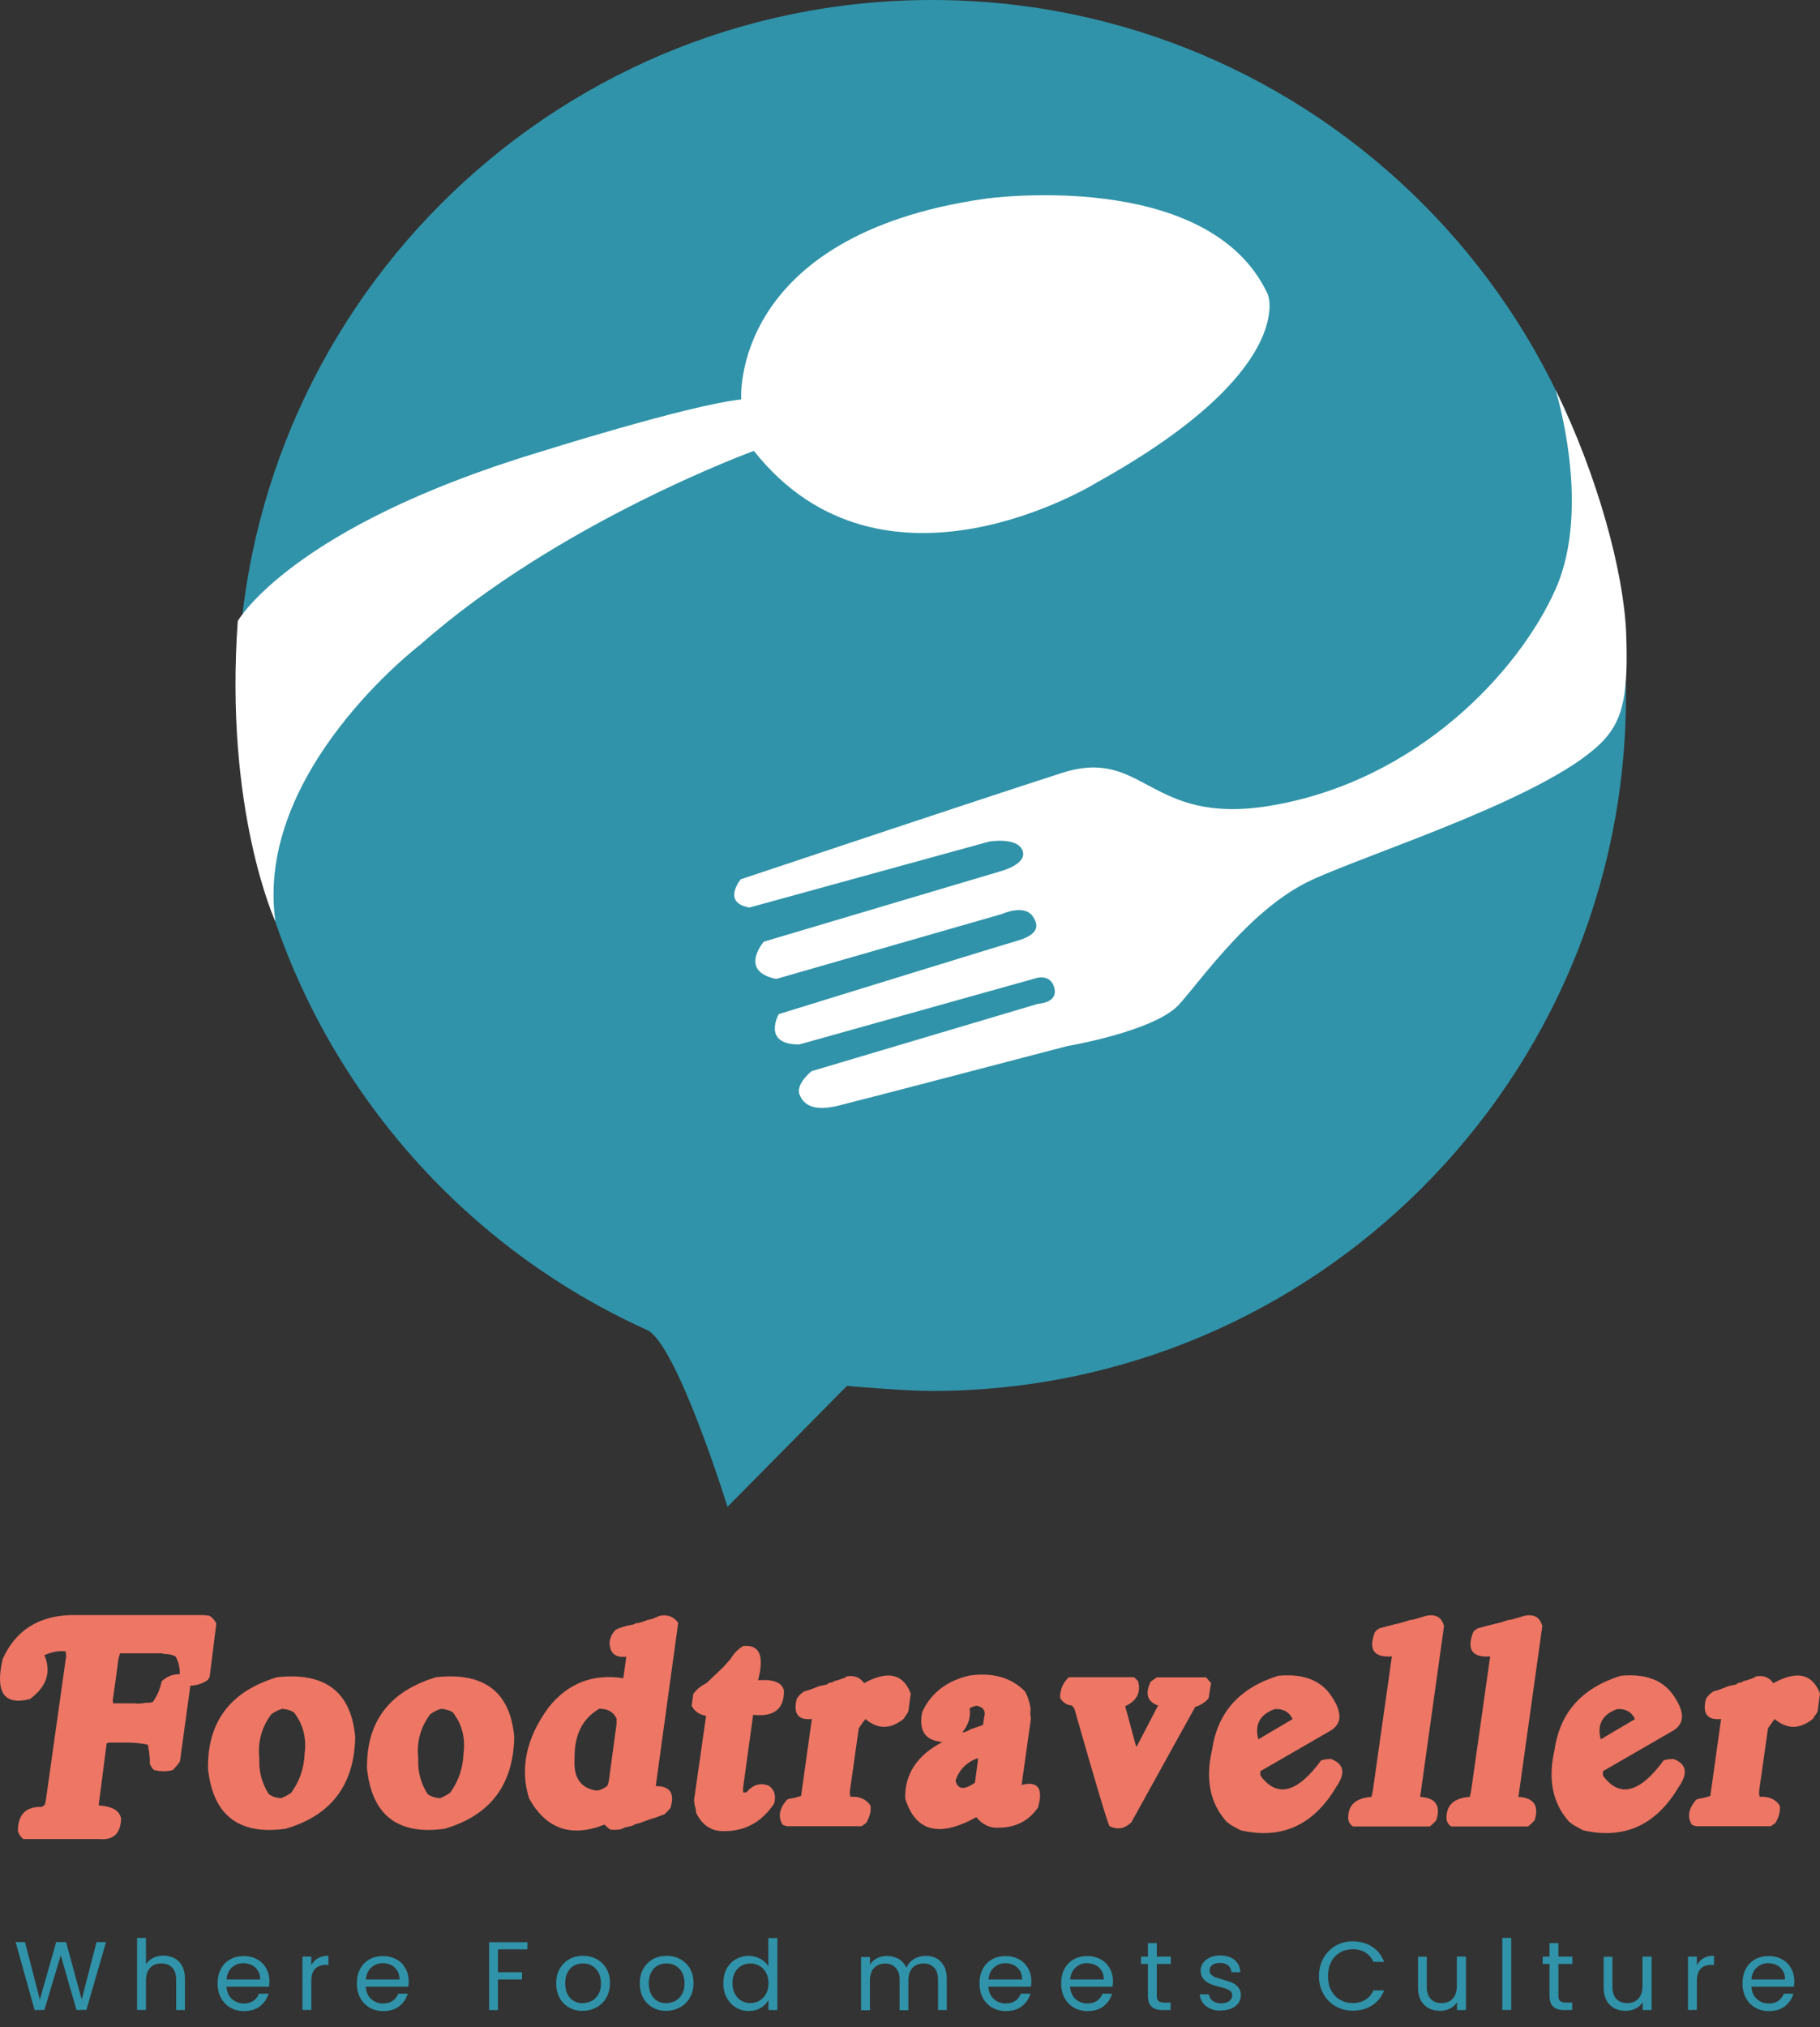<svg width="53" height="59" viewBox="0 0 53 59" fill="none" xmlns="http://www.w3.org/2000/svg">
<rect x="0" y="0" width="53" height="59" fill="#333333" stroke="none"/>
<path d="M0.078 48.289C0.447 47.468 1.108 47.039 2.05 47.01H5.939L6.094 47.028C6.171 47.069 6.241 47.143 6.3 47.254L6.105 48.811C6.097 48.825 6.09 48.837 6.079 48.851C6.068 48.866 6.06 48.881 6.053 48.899C5.902 49.003 5.735 49.058 5.543 49.066L5.241 51.266C5.215 51.31 5.185 51.355 5.148 51.392C5.111 51.432 5.074 51.473 5.037 51.518C4.86 51.569 4.676 51.569 4.48 51.518C4.421 51.458 4.384 51.395 4.362 51.333C4.369 51.188 4.351 51.018 4.314 50.822L4.303 50.782C4.099 50.737 3.856 50.715 3.571 50.722H3.176L3.106 50.741L2.873 52.549C3.272 52.575 3.49 52.705 3.527 52.941C3.509 53.37 3.298 53.566 2.903 53.529H0.676C0.599 53.463 0.547 53.385 0.521 53.296C0.521 52.816 0.754 52.579 1.215 52.594L1.304 52.535L1.334 52.409L1.928 48.193L1.91 48.067C1.729 48.041 1.522 48.078 1.293 48.175C1.5 48.663 1.363 49.092 0.872 49.454C0.115 49.646 -0.147 49.262 0.078 48.289ZM4.72 48.123H3.498C3.472 48.189 3.453 48.26 3.442 48.337C3.431 48.415 3.42 48.504 3.409 48.6L3.283 49.491L3.294 49.58H3.919C4.022 49.595 4.129 49.587 4.24 49.561H4.358L4.447 49.543C4.568 49.38 4.657 49.177 4.709 48.936C4.853 48.8 5.026 48.729 5.237 48.729C5.237 48.526 5.196 48.356 5.111 48.212C5.026 48.167 4.916 48.141 4.779 48.141L4.72 48.123Z" fill="#EE7664"/>
<path d="M8.069 48.818C9.469 48.666 10.23 49.247 10.344 50.56C10.318 51.954 9.643 52.845 8.313 53.23C6.95 53.418 6.201 52.834 6.057 51.481C6.038 50.116 6.707 49.228 8.069 48.818ZM8.402 49.772C8.35 49.757 8.287 49.742 8.217 49.739C8.106 49.772 8.003 49.824 7.903 49.894C7.615 50.279 7.501 50.708 7.552 51.185C7.534 51.554 7.623 51.902 7.826 52.22C7.922 52.291 8.044 52.331 8.188 52.339C8.28 52.305 8.376 52.254 8.479 52.183C8.727 51.843 8.856 51.462 8.871 51.041C8.93 50.586 8.826 50.183 8.557 49.839C8.505 49.809 8.453 49.787 8.402 49.772Z" fill="#EE7664"/>
<path d="M12.7 48.818C14.1 48.666 14.861 49.247 14.975 50.56C14.949 51.954 14.273 52.845 12.944 53.23C11.581 53.418 10.832 52.834 10.688 51.481C10.665 50.116 11.338 49.228 12.7 48.818ZM13.029 49.772C12.977 49.757 12.914 49.742 12.844 49.739C12.733 49.772 12.63 49.824 12.53 49.894C12.242 50.279 12.128 50.708 12.18 51.185C12.161 51.554 12.25 51.902 12.453 52.22C12.549 52.291 12.671 52.331 12.815 52.339C12.907 52.305 13.003 52.254 13.107 52.183C13.354 51.843 13.483 51.462 13.498 51.041C13.557 50.586 13.454 50.183 13.184 49.839C13.136 49.809 13.084 49.787 13.029 49.772Z" fill="#EE7664"/>
<path d="M19.222 47.028C19.443 46.987 19.62 47.058 19.75 47.235L19.096 51.987C19.513 51.987 19.657 52.198 19.524 52.623C19.499 52.657 19.469 52.686 19.443 52.716C19.414 52.745 19.384 52.775 19.351 52.808L19.03 52.926L18.952 52.945L18.631 53.063C18.598 53.071 18.564 53.078 18.527 53.089C18.491 53.1 18.45 53.119 18.406 53.145L18.191 53.193L18.114 53.233C18.062 53.248 18.01 53.256 17.959 53.259C17.907 53.263 17.848 53.259 17.782 53.256C17.748 53.237 17.719 53.215 17.693 53.193C17.667 53.17 17.637 53.141 17.604 53.108C16.633 53.492 15.902 53.237 15.407 52.346C15.134 51.466 15.326 50.578 15.983 49.687C16.548 48.988 17.272 48.711 18.151 48.847L18.239 48.222C17.914 48.256 17.752 48.115 17.752 47.801C17.77 47.657 17.829 47.538 17.929 47.438C18.051 47.372 18.225 47.32 18.446 47.283L18.535 47.242H18.594L18.779 47.183C18.823 47.157 18.893 47.139 18.985 47.124L19.222 47.028ZM17.456 49.735C16.962 50.016 16.722 50.497 16.733 51.181C16.692 51.743 16.91 52.054 17.379 52.12C17.482 52.105 17.586 52.061 17.682 51.983C17.708 51.932 17.726 51.869 17.737 51.791C17.748 51.717 17.759 51.632 17.77 51.543L17.955 50.175V50.02C17.863 49.831 17.697 49.735 17.456 49.735Z" fill="#EE7664"/>
<path d="M21.434 48.075C21.489 48.016 21.559 47.96 21.644 47.908H21.685C22.128 47.882 22.257 48.215 22.076 48.907C22.53 48.873 22.782 48.977 22.829 49.21C22.837 49.746 22.538 49.979 21.932 49.913L21.64 52.035V52.172H21.736C21.925 51.943 22.143 51.88 22.39 51.976C22.552 52.094 22.604 52.268 22.545 52.494C22.169 53.06 21.648 53.33 20.983 53.296C20.666 53.27 20.425 53.089 20.27 52.76C20.27 52.694 20.256 52.627 20.23 52.553L20.211 52.398L20.562 49.942C20.366 49.909 20.226 49.813 20.141 49.65L20.189 49.306C20.259 49.21 20.344 49.129 20.444 49.062L20.581 48.984L21.061 48.526L21.131 48.448L21.201 48.37L21.271 48.293L21.29 48.263C21.33 48.193 21.378 48.134 21.434 48.075Z" fill="#EE7664"/>
<path d="M24.595 48.837L24.654 48.796C24.875 48.755 25.045 48.822 25.163 48.992C25.846 48.615 26.301 48.714 26.522 49.295L26.452 49.813C26.434 49.857 26.397 49.913 26.345 49.979L26.326 50.02C25.942 50.338 25.57 50.345 25.204 50.038C25.171 50.072 25.141 50.109 25.112 50.157C25.082 50.201 25.049 50.249 25.008 50.305L24.765 52.024C24.757 52.065 24.753 52.105 24.75 52.15C24.746 52.194 24.75 52.246 24.765 52.298C25.038 52.283 25.233 52.372 25.352 52.56C25.37 52.712 25.329 52.878 25.226 53.06L25.089 53.156H22.911L22.793 53.115C22.648 52.886 22.693 52.642 22.918 52.383C22.944 52.368 22.973 52.361 23.007 52.353C23.04 52.346 23.077 52.339 23.114 52.335L23.328 52.276L23.642 50.035C23.239 50.075 23.092 49.879 23.202 49.447C23.247 49.369 23.321 49.295 23.417 49.232C23.476 49.217 23.538 49.199 23.612 49.173C23.683 49.147 23.764 49.114 23.856 49.077L24.081 49.029C24.122 48.988 24.174 48.97 24.236 48.97L24.296 48.929L24.384 48.91L24.595 48.837Z" fill="#EE7664"/>
<path d="M28.236 48.77C28.908 48.674 29.443 48.825 29.846 49.228C29.916 49.347 29.968 49.491 30.001 49.669L30.012 49.765C29.997 49.861 30.001 49.946 30.023 50.009L29.75 51.954C30.226 51.832 30.385 52.05 30.23 52.608C29.964 52.993 29.591 53.189 29.114 53.197C28.849 53.222 28.62 53.123 28.431 52.893C27.346 53.492 26.655 53.311 26.36 52.346C26.345 51.636 26.707 51.089 27.445 50.704C26.936 50.663 26.744 50.371 26.858 49.824C27.12 49.269 27.578 48.918 28.236 48.77ZM28.472 51.174C28.147 51.292 27.933 51.51 27.826 51.828C27.892 52.091 28.081 52.109 28.391 51.887L28.479 51.233L28.472 51.174ZM28.431 49.646C28.405 49.654 28.376 49.661 28.343 49.672C28.309 49.683 28.273 49.702 28.236 49.728C28.276 49.975 28.202 50.208 28.021 50.43C28.062 50.423 28.099 50.412 28.14 50.397C28.18 50.382 28.221 50.36 28.265 50.334L28.627 50.208L28.657 49.994C28.716 49.802 28.642 49.687 28.431 49.646Z" fill="#EE7664"/>
<path d="M30.872 49.425C30.865 49.184 30.95 48.981 31.127 48.818H33.022L33.118 48.907L33.147 48.947C33.225 49.273 33.099 49.513 32.767 49.661L33.07 50.785L33.099 50.844L33.723 49.643C33.409 49.532 33.339 49.299 33.509 48.947L33.686 48.822H35.123C35.141 48.84 35.163 48.866 35.186 48.896C35.208 48.925 35.237 48.955 35.267 48.988L35.197 49.428C35.101 49.547 34.968 49.632 34.805 49.683L32.948 53.038C32.759 53.226 32.549 53.267 32.313 53.156C32.268 53.111 31.925 51.969 31.286 49.731L31.216 49.643C31.076 49.632 30.957 49.561 30.872 49.425Z" fill="#EE7664"/>
<path d="M37.22 48.777C37.955 48.707 38.476 48.907 38.782 49.384C39.096 49.853 39.078 50.186 38.734 50.382L36.703 51.554V51.68C37.184 52.339 37.774 52.191 38.472 51.24C38.542 51.214 38.642 51.2 38.764 51.2C39.141 51.344 39.189 51.614 38.912 52.013C38.247 53.13 37.32 53.548 36.127 53.274L35.843 53.119L35.718 53.023C35.234 52.483 35.097 51.784 35.297 50.929C35.455 49.846 36.094 49.129 37.22 48.777ZM37.124 49.746C36.689 49.901 36.53 50.197 36.644 50.626L37.641 50.038C37.545 49.831 37.372 49.731 37.124 49.746Z" fill="#EE7664"/>
<path d="M41.179 47.135L41.541 47.028C41.814 46.976 41.984 47.076 42.051 47.331L41.356 52.302C41.807 52.327 41.962 52.557 41.825 52.986C41.8 53.012 41.77 53.041 41.74 53.071C41.711 53.1 41.678 53.13 41.637 53.163H39.399C39.322 53.111 39.274 53.041 39.263 52.949C39.244 52.549 39.469 52.335 39.938 52.302C39.953 52.257 39.964 52.205 39.971 52.154C39.983 52.102 39.99 52.046 39.997 51.987L40.533 48.212C40.012 48.252 39.846 48.019 40.034 47.516C40.06 47.472 40.108 47.428 40.182 47.391L40.64 47.272C40.732 47.254 40.81 47.231 40.873 47.213C40.939 47.194 40.998 47.172 41.057 47.154L41.179 47.135Z" fill="#EE7664"/>
<path d="M44.041 47.135L44.403 47.028C44.676 46.976 44.846 47.076 44.913 47.331L44.218 52.302C44.669 52.327 44.824 52.557 44.688 52.986C44.662 53.012 44.632 53.041 44.603 53.071C44.573 53.1 44.54 53.13 44.499 53.163H42.261C42.184 53.111 42.136 53.041 42.125 52.949C42.106 52.549 42.331 52.335 42.8 52.302C42.815 52.257 42.826 52.205 42.834 52.154C42.845 52.102 42.852 52.046 42.86 51.987L43.395 48.212C42.874 48.252 42.708 48.019 42.897 47.516C42.922 47.472 42.97 47.428 43.044 47.391L43.502 47.272C43.594 47.254 43.672 47.231 43.735 47.213C43.801 47.194 43.86 47.172 43.919 47.154L44.041 47.135Z" fill="#EE7664"/>
<path d="M47.195 48.777C47.93 48.707 48.451 48.907 48.757 49.384C49.071 49.853 49.053 50.186 48.709 50.382L46.678 51.554V51.68C47.158 52.339 47.749 52.191 48.447 51.24C48.517 51.214 48.617 51.2 48.739 51.2C49.115 51.344 49.163 51.614 48.886 52.013C48.222 53.13 47.295 53.548 46.102 53.274L45.818 53.119L45.692 53.023C45.208 52.483 45.072 51.784 45.271 50.929C45.426 49.846 46.069 49.129 47.195 48.777ZM47.095 49.746C46.66 49.901 46.501 50.197 46.615 50.626L47.612 50.038C47.516 49.831 47.343 49.731 47.095 49.746Z" fill="#EE7664"/>
<path d="M51.072 48.837L51.132 48.796C51.353 48.755 51.523 48.822 51.641 48.992C52.324 48.615 52.779 48.714 53 49.295L52.93 49.813C52.911 49.857 52.875 49.913 52.823 49.979L52.804 50.02C52.42 50.338 52.047 50.345 51.682 50.038C51.649 50.072 51.619 50.109 51.59 50.157C51.56 50.201 51.527 50.249 51.486 50.305L51.242 52.024C51.235 52.065 51.231 52.105 51.228 52.15C51.224 52.194 51.228 52.246 51.242 52.298C51.516 52.283 51.711 52.372 51.83 52.56C51.848 52.712 51.807 52.878 51.704 53.06L51.567 53.156H49.389L49.27 53.115C49.126 52.886 49.171 52.642 49.396 52.383C49.422 52.368 49.451 52.361 49.485 52.353C49.518 52.346 49.555 52.339 49.592 52.335L49.806 52.276L50.12 50.035C49.717 50.075 49.569 49.879 49.68 49.447C49.725 49.369 49.798 49.295 49.895 49.232C49.954 49.217 50.016 49.199 50.09 49.173C50.16 49.147 50.242 49.114 50.334 49.077L50.559 49.029C50.6 48.988 50.651 48.97 50.714 48.97L50.773 48.929L50.862 48.91L51.072 48.837Z" fill="#EE7664"/>
<path d="M3.088 56.528L2.515 58.503H2.227L1.769 56.913L1.293 58.503L1.009 58.507L0.455 56.528H0.728L1.16 58.204L1.636 56.528H1.924L2.379 58.2L2.811 56.528H3.088Z" fill="#3093A9"/>
<path d="M5.082 56.998C5.178 57.05 5.252 57.124 5.303 57.224C5.359 57.324 5.385 57.446 5.385 57.59V58.507H5.13V57.627C5.13 57.471 5.093 57.353 5.015 57.272C4.938 57.19 4.831 57.15 4.698 57.15C4.561 57.15 4.454 57.19 4.373 57.275C4.292 57.361 4.251 57.483 4.251 57.645V58.503H3.992V56.406H4.251V57.172C4.303 57.094 4.373 57.031 4.461 56.987C4.55 56.943 4.65 56.92 4.764 56.92C4.882 56.924 4.986 56.95 5.082 56.998Z" fill="#3093A9"/>
<path d="M7.836 57.827H6.596C6.607 57.978 6.658 58.1 6.754 58.185C6.85 58.27 6.965 58.315 7.102 58.315C7.212 58.315 7.305 58.289 7.382 58.237C7.456 58.185 7.508 58.115 7.541 58.03H7.818C7.777 58.178 7.692 58.3 7.571 58.396C7.449 58.492 7.29 58.537 7.105 58.537C6.958 58.537 6.828 58.503 6.71 58.437C6.592 58.37 6.503 58.278 6.437 58.156C6.37 58.034 6.337 57.893 6.337 57.73C6.337 57.568 6.37 57.427 6.433 57.309C6.496 57.191 6.588 57.094 6.703 57.032C6.817 56.965 6.954 56.935 7.102 56.935C7.249 56.935 7.379 56.969 7.493 57.032C7.607 57.094 7.692 57.183 7.755 57.298C7.818 57.409 7.848 57.538 7.848 57.679C7.844 57.719 7.84 57.771 7.836 57.827ZM7.511 57.361C7.467 57.29 7.408 57.235 7.334 57.198C7.26 57.161 7.175 57.142 7.087 57.142C6.958 57.142 6.847 57.183 6.754 57.268C6.662 57.349 6.61 57.468 6.596 57.616H7.574C7.578 57.516 7.556 57.434 7.511 57.361Z" fill="#3093A9"/>
<path d="M9.258 56.998C9.343 56.95 9.443 56.924 9.565 56.924V57.191H9.498C9.21 57.191 9.066 57.346 9.066 57.66V58.503H8.808V56.95H9.066V57.202C9.111 57.117 9.173 57.046 9.258 56.998Z" fill="#3093A9"/>
<path d="M11.891 57.827H10.651C10.662 57.978 10.713 58.1 10.809 58.185C10.905 58.27 11.02 58.315 11.156 58.315C11.267 58.315 11.36 58.289 11.437 58.237C11.511 58.185 11.563 58.115 11.596 58.03H11.873C11.832 58.178 11.747 58.3 11.626 58.396C11.504 58.492 11.345 58.537 11.16 58.537C11.012 58.537 10.883 58.503 10.765 58.437C10.647 58.37 10.558 58.278 10.492 58.156C10.425 58.034 10.392 57.893 10.392 57.73C10.392 57.568 10.425 57.427 10.488 57.309C10.551 57.191 10.643 57.094 10.758 57.032C10.872 56.965 11.009 56.935 11.156 56.935C11.304 56.935 11.434 56.969 11.548 57.032C11.662 57.094 11.747 57.183 11.81 57.298C11.873 57.409 11.902 57.538 11.902 57.679C11.902 57.719 11.899 57.771 11.891 57.827ZM11.57 57.361C11.526 57.29 11.467 57.235 11.393 57.198C11.319 57.161 11.234 57.142 11.145 57.142C11.016 57.142 10.905 57.183 10.813 57.268C10.721 57.349 10.669 57.468 10.654 57.616H11.633C11.637 57.516 11.614 57.434 11.57 57.361Z" fill="#3093A9"/>
<path d="M15.359 56.528V56.739H14.502V57.405H15.2V57.616H14.502V58.507H14.243V56.532H15.359V56.528Z" fill="#3093A9"/>
<path d="M16.574 58.433C16.456 58.366 16.363 58.274 16.297 58.152C16.23 58.03 16.197 57.889 16.197 57.727C16.197 57.568 16.23 57.427 16.3 57.305C16.371 57.183 16.463 57.091 16.581 57.024C16.699 56.957 16.832 56.928 16.98 56.928C17.128 56.928 17.261 56.961 17.379 57.024C17.497 57.091 17.593 57.183 17.659 57.301C17.73 57.423 17.763 57.564 17.763 57.723C17.763 57.882 17.726 58.026 17.656 58.148C17.585 58.27 17.489 58.363 17.368 58.429C17.246 58.496 17.113 58.529 16.965 58.529C16.825 58.533 16.692 58.499 16.574 58.433ZM17.231 58.241C17.312 58.196 17.379 58.133 17.427 58.045C17.478 57.96 17.501 57.852 17.501 57.727C17.501 57.601 17.475 57.497 17.427 57.409C17.379 57.32 17.312 57.257 17.235 57.213C17.157 57.168 17.069 57.15 16.976 57.15C16.88 57.15 16.795 57.172 16.718 57.213C16.64 57.253 16.577 57.32 16.529 57.409C16.481 57.497 16.459 57.601 16.459 57.727C16.459 57.852 16.481 57.96 16.529 58.048C16.577 58.137 16.637 58.2 16.714 58.244C16.792 58.289 16.877 58.307 16.969 58.307C17.061 58.303 17.15 58.281 17.231 58.241Z" fill="#3093A9"/>
<path d="M19.007 58.433C18.889 58.366 18.797 58.274 18.73 58.152C18.664 58.03 18.631 57.889 18.631 57.727C18.631 57.568 18.664 57.427 18.734 57.305C18.804 57.183 18.896 57.091 19.015 57.024C19.133 56.957 19.266 56.928 19.413 56.928C19.561 56.928 19.694 56.961 19.812 57.024C19.93 57.091 20.026 57.183 20.093 57.301C20.163 57.423 20.196 57.564 20.196 57.723C20.196 57.882 20.159 58.026 20.089 58.148C20.019 58.27 19.923 58.363 19.801 58.429C19.679 58.496 19.546 58.529 19.399 58.529C19.258 58.533 19.125 58.499 19.007 58.433ZM19.665 58.241C19.746 58.196 19.812 58.133 19.86 58.045C19.912 57.96 19.934 57.852 19.934 57.727C19.934 57.601 19.908 57.497 19.86 57.409C19.812 57.32 19.746 57.257 19.668 57.213C19.591 57.168 19.502 57.15 19.41 57.15C19.314 57.15 19.229 57.172 19.151 57.213C19.074 57.253 19.011 57.32 18.963 57.409C18.915 57.497 18.893 57.601 18.893 57.727C18.893 57.852 18.915 57.96 18.963 58.048C19.011 58.137 19.07 58.2 19.148 58.244C19.225 58.289 19.31 58.307 19.402 58.307C19.495 58.303 19.583 58.281 19.665 58.241Z" fill="#3093A9"/>
<path d="M21.16 57.305C21.223 57.187 21.312 57.09 21.426 57.028C21.541 56.965 21.666 56.928 21.803 56.928C21.925 56.928 22.035 56.957 22.139 57.013C22.242 57.068 22.323 57.142 22.375 57.231V56.41H22.637V58.507H22.379V58.215C22.327 58.307 22.253 58.385 22.154 58.444C22.054 58.503 21.936 58.533 21.803 58.533C21.666 58.533 21.541 58.499 21.426 58.429C21.312 58.359 21.227 58.267 21.16 58.144C21.094 58.022 21.064 57.882 21.064 57.727C21.064 57.564 21.097 57.427 21.16 57.305ZM22.309 57.42C22.261 57.335 22.198 57.264 22.117 57.22C22.035 57.175 21.947 57.15 21.851 57.15C21.755 57.15 21.666 57.172 21.589 57.216C21.511 57.261 21.445 57.327 21.4 57.416C21.352 57.505 21.33 57.605 21.33 57.723C21.33 57.841 21.352 57.945 21.4 58.033C21.448 58.122 21.511 58.189 21.589 58.233C21.666 58.281 21.755 58.303 21.851 58.303C21.947 58.303 22.035 58.281 22.117 58.233C22.198 58.185 22.261 58.118 22.309 58.033C22.357 57.945 22.379 57.845 22.379 57.727C22.379 57.608 22.357 57.508 22.309 57.42Z" fill="#3093A9"/>
<path d="M27.265 56.998C27.361 57.05 27.434 57.124 27.49 57.224C27.545 57.324 27.571 57.446 27.571 57.59V58.507H27.316V57.627C27.316 57.471 27.279 57.353 27.202 57.272C27.124 57.19 27.021 57.15 26.892 57.15C26.759 57.15 26.651 57.194 26.57 57.279C26.493 57.364 26.452 57.49 26.452 57.653V58.511H26.197V57.63C26.197 57.475 26.16 57.357 26.083 57.276C26.005 57.194 25.902 57.153 25.773 57.153C25.64 57.153 25.533 57.198 25.451 57.283C25.374 57.368 25.333 57.494 25.333 57.656V58.514H25.075V56.961H25.333V57.187C25.385 57.105 25.451 57.042 25.54 56.998C25.629 56.954 25.721 56.931 25.824 56.931C25.954 56.931 26.068 56.961 26.172 57.02C26.271 57.08 26.345 57.164 26.397 57.279C26.441 57.168 26.511 57.083 26.611 57.024C26.711 56.965 26.821 56.931 26.943 56.931C27.065 56.924 27.172 56.95 27.265 56.998Z" fill="#3093A9"/>
<path d="M30.023 57.827H28.782C28.793 57.978 28.845 58.1 28.941 58.185C29.037 58.27 29.151 58.315 29.288 58.315C29.399 58.315 29.491 58.289 29.569 58.237C29.643 58.185 29.694 58.115 29.727 58.03H30.005C29.964 58.178 29.879 58.3 29.757 58.396C29.635 58.492 29.476 58.537 29.292 58.537C29.144 58.537 29.015 58.503 28.897 58.437C28.779 58.37 28.69 58.278 28.623 58.156C28.557 58.034 28.524 57.893 28.524 57.73C28.524 57.568 28.557 57.427 28.62 57.309C28.683 57.191 28.775 57.094 28.889 57.032C29.004 56.965 29.14 56.935 29.288 56.935C29.436 56.935 29.565 56.969 29.68 57.032C29.794 57.094 29.879 57.183 29.942 57.298C30.005 57.409 30.034 57.538 30.034 57.679C30.03 57.719 30.03 57.771 30.023 57.827ZM29.702 57.361C29.657 57.29 29.598 57.235 29.524 57.198C29.451 57.161 29.366 57.142 29.277 57.142C29.148 57.142 29.037 57.183 28.945 57.268C28.852 57.349 28.801 57.468 28.786 57.616H29.765C29.765 57.516 29.742 57.434 29.702 57.361Z" fill="#3093A9"/>
<path d="M32.401 57.827H31.16C31.172 57.978 31.223 58.1 31.319 58.185C31.415 58.27 31.53 58.315 31.666 58.315C31.777 58.315 31.869 58.289 31.947 58.237C32.021 58.185 32.073 58.115 32.106 58.03H32.383C32.342 58.178 32.257 58.3 32.135 58.396C32.014 58.492 31.855 58.537 31.67 58.537C31.522 58.537 31.393 58.503 31.275 58.437C31.157 58.37 31.068 58.278 31.002 58.156C30.935 58.034 30.902 57.893 30.902 57.73C30.902 57.568 30.935 57.427 30.998 57.309C31.061 57.191 31.153 57.094 31.268 57.032C31.382 56.965 31.519 56.935 31.666 56.935C31.814 56.935 31.943 56.969 32.058 57.032C32.172 57.094 32.257 57.183 32.32 57.298C32.383 57.409 32.412 57.538 32.412 57.679C32.409 57.719 32.409 57.771 32.401 57.827ZM32.08 57.361C32.036 57.29 31.977 57.235 31.903 57.198C31.829 57.161 31.744 57.142 31.655 57.142C31.526 57.142 31.415 57.183 31.323 57.268C31.231 57.349 31.179 57.468 31.164 57.616H32.143C32.143 57.516 32.121 57.434 32.08 57.361Z" fill="#3093A9"/>
<path d="M33.687 57.164V58.082C33.687 58.159 33.701 58.211 33.735 58.241C33.768 58.27 33.823 58.289 33.901 58.289H34.089V58.507H33.856C33.712 58.507 33.605 58.474 33.535 58.407C33.465 58.34 33.428 58.233 33.428 58.082V57.164H33.229V56.95H33.428V56.558H33.687V56.95H34.093V57.164H33.687Z" fill="#3093A9"/>
<path d="M35.256 58.47C35.16 58.429 35.086 58.374 35.031 58.3C34.975 58.226 34.946 58.145 34.938 58.048H35.204C35.212 58.126 35.249 58.189 35.312 58.237C35.378 58.285 35.463 58.311 35.566 58.311C35.666 58.311 35.743 58.289 35.799 58.244C35.854 58.2 35.884 58.145 35.884 58.078C35.884 58.011 35.854 57.96 35.791 57.926C35.732 57.893 35.636 57.86 35.511 57.83C35.396 57.801 35.3 57.771 35.23 57.738C35.156 57.708 35.094 57.66 35.042 57.597C34.99 57.534 34.964 57.457 34.964 57.353C34.964 57.276 34.986 57.202 35.035 57.135C35.083 57.068 35.149 57.017 35.234 56.976C35.319 56.939 35.419 56.917 35.533 56.917C35.703 56.917 35.843 56.961 35.95 57.046C36.057 57.135 36.113 57.253 36.12 57.405H35.862C35.854 57.324 35.825 57.257 35.766 57.209C35.707 57.161 35.625 57.135 35.526 57.135C35.433 57.135 35.359 57.153 35.304 57.194C35.249 57.235 35.223 57.287 35.223 57.349C35.223 57.401 35.238 57.442 35.271 57.475C35.304 57.508 35.345 57.534 35.396 57.553C35.448 57.571 35.515 57.593 35.603 57.619C35.714 57.649 35.806 57.678 35.877 57.708C35.947 57.738 36.006 57.782 36.057 57.841C36.109 57.9 36.135 57.978 36.135 58.071C36.135 58.156 36.113 58.233 36.065 58.3C36.017 58.366 35.95 58.422 35.865 58.459C35.78 58.496 35.681 58.518 35.57 58.518C35.456 58.533 35.348 58.511 35.256 58.47Z" fill="#3093A9"/>
<path d="M38.539 56.998C38.627 56.843 38.745 56.724 38.893 56.636C39.045 56.547 39.211 56.506 39.392 56.506C39.606 56.506 39.794 56.558 39.957 56.661C40.115 56.765 40.234 56.913 40.307 57.105H39.997C39.942 56.987 39.864 56.895 39.761 56.832C39.658 56.769 39.536 56.736 39.392 56.736C39.255 56.736 39.13 56.769 39.022 56.832C38.912 56.895 38.827 56.987 38.764 57.105C38.701 57.224 38.672 57.361 38.672 57.52C38.672 57.675 38.701 57.815 38.764 57.934C38.827 58.052 38.912 58.145 39.022 58.207C39.133 58.27 39.255 58.303 39.392 58.303C39.536 58.303 39.658 58.27 39.761 58.207C39.864 58.145 39.942 58.052 39.997 57.934H40.307C40.234 58.122 40.115 58.27 39.957 58.37C39.798 58.474 39.61 58.525 39.392 58.525C39.207 58.525 39.041 58.481 38.893 58.396C38.745 58.311 38.624 58.189 38.539 58.037C38.454 57.886 38.409 57.712 38.409 57.52C38.409 57.327 38.454 57.15 38.539 56.998Z" fill="#3093A9"/>
<path d="M42.69 56.954V58.507H42.431V58.278C42.383 58.355 42.313 58.418 42.224 58.463C42.136 58.507 42.04 58.529 41.933 58.529C41.811 58.529 41.704 58.503 41.608 58.455C41.512 58.403 41.434 58.329 41.379 58.23C41.323 58.13 41.294 58.008 41.294 57.864V56.954H41.548V57.83C41.548 57.982 41.585 58.1 41.663 58.181C41.74 58.263 41.848 58.304 41.981 58.304C42.117 58.304 42.228 58.259 42.306 58.174C42.383 58.089 42.424 57.967 42.424 57.804V56.95H42.69V56.954Z" fill="#3093A9"/>
<path d="M44.008 56.406V58.503H43.749V56.406H44.008Z" fill="#3093A9"/>
<path d="M45.382 57.164V58.082C45.382 58.159 45.397 58.211 45.43 58.241C45.463 58.27 45.518 58.289 45.596 58.289H45.784V58.507H45.552C45.408 58.507 45.3 58.474 45.23 58.407C45.16 58.34 45.123 58.233 45.123 58.082V57.164H44.924V56.95H45.123V56.558H45.382V56.95H45.788V57.164H45.382Z" fill="#3093A9"/>
<path d="M48.096 56.954V58.507H47.837V58.278C47.789 58.355 47.719 58.418 47.631 58.463C47.542 58.507 47.446 58.529 47.339 58.529C47.217 58.529 47.11 58.503 47.014 58.455C46.918 58.403 46.84 58.329 46.785 58.23C46.73 58.13 46.7 58.008 46.7 57.864V56.954H46.955V57.83C46.955 57.982 46.992 58.1 47.069 58.181C47.147 58.263 47.254 58.304 47.387 58.304C47.524 58.304 47.634 58.259 47.712 58.174C47.789 58.089 47.83 57.967 47.83 57.804V56.95H48.096V56.954Z" fill="#3093A9"/>
<path d="M49.606 56.998C49.691 56.95 49.791 56.924 49.913 56.924V57.191H49.846C49.558 57.191 49.414 57.346 49.414 57.66V58.503H49.156V56.95H49.414V57.202C49.459 57.117 49.525 57.046 49.606 56.998Z" fill="#3093A9"/>
<path d="M52.243 57.827H51.002C51.013 57.978 51.065 58.1 51.161 58.185C51.257 58.27 51.371 58.315 51.508 58.315C51.619 58.315 51.711 58.289 51.788 58.237C51.862 58.185 51.914 58.115 51.947 58.03H52.224C52.184 58.178 52.099 58.3 51.977 58.396C51.855 58.492 51.696 58.537 51.511 58.537C51.364 58.537 51.235 58.503 51.116 58.437C50.998 58.37 50.91 58.278 50.843 58.156C50.777 58.034 50.743 57.893 50.743 57.73C50.743 57.568 50.777 57.427 50.839 57.309C50.902 57.191 50.995 57.094 51.109 57.032C51.224 56.965 51.36 56.935 51.508 56.935C51.656 56.935 51.785 56.969 51.899 57.032C52.014 57.094 52.099 57.183 52.161 57.298C52.224 57.409 52.254 57.538 52.254 57.679C52.25 57.719 52.246 57.771 52.243 57.827ZM51.918 57.361C51.873 57.29 51.814 57.235 51.74 57.198C51.667 57.161 51.582 57.142 51.493 57.142C51.364 57.142 51.253 57.183 51.161 57.268C51.068 57.349 51.017 57.468 51.002 57.616H51.98C51.984 57.516 51.962 57.434 51.918 57.361Z" fill="#3093A9"/>
<path d="M47.35 20.243C47.35 31.422 38.299 40.486 27.135 40.486C26.297 40.486 24.665 40.338 24.665 40.338L21.186 43.859C21.186 43.859 19.709 39.103 18.841 38.711C11.818 35.542 6.925 28.468 6.925 20.247C6.925 9.064 15.976 0 27.139 0C38.303 0 47.35 9.064 47.35 20.243Z" fill="#3093A9"/>
<path d="M6.924 18.076C6.924 18.076 8.468 15.354 15.654 13.176C15.654 13.176 20.052 11.786 21.585 11.627C21.585 11.627 21.241 6.856 28.686 5.784C28.686 5.784 35.226 4.859 36.929 8.587C36.929 8.587 37.763 10.806 31.951 14.038C31.951 14.038 25.739 17.906 21.954 13.124C21.954 13.124 16.278 15.188 12.227 18.775C12.227 18.775 7.397 22.458 8.021 26.826C8.021 26.833 6.529 23.586 6.924 18.076Z" fill="white"/>
<path d="M45.3 11.353C45.3 11.353 46.364 14.755 45.3 17.148C44.237 19.541 41.268 22.75 36.966 23.457C33.435 24.034 33.328 21.726 30.921 22.499C28.513 23.272 21.57 25.594 21.57 25.594C21.57 25.594 21.009 26.278 21.825 26.415L28.805 24.496C28.805 24.496 29.621 24.355 29.776 24.755C29.931 25.158 29.133 25.361 29.133 25.361L22.242 27.41C22.242 27.41 21.496 28.268 22.604 28.494L29.177 26.604C29.177 26.604 29.816 26.308 30.071 26.667C30.33 27.025 30.108 27.244 29.606 27.388C29.104 27.532 22.678 29.518 22.678 29.518C22.678 29.518 22.176 30.402 23.273 30.402L30.182 28.468C30.182 28.468 30.607 28.338 30.706 28.767C30.806 29.196 30.237 29.215 30.237 29.215L23.635 31.178C23.635 31.178 23.162 31.552 23.284 31.862C23.409 32.173 23.712 32.358 24.436 32.177C25.156 31.999 31.072 30.45 31.072 30.45C31.072 30.45 33.639 30.017 34.34 29.233C35.042 28.449 36.445 26.423 38.199 25.613C39.953 24.803 45.304 23.128 46.744 21.497C47.265 20.909 47.424 20.177 47.354 18.405C47.28 16.637 46.519 13.827 45.3 11.353Z" fill="white"/>
</svg>
